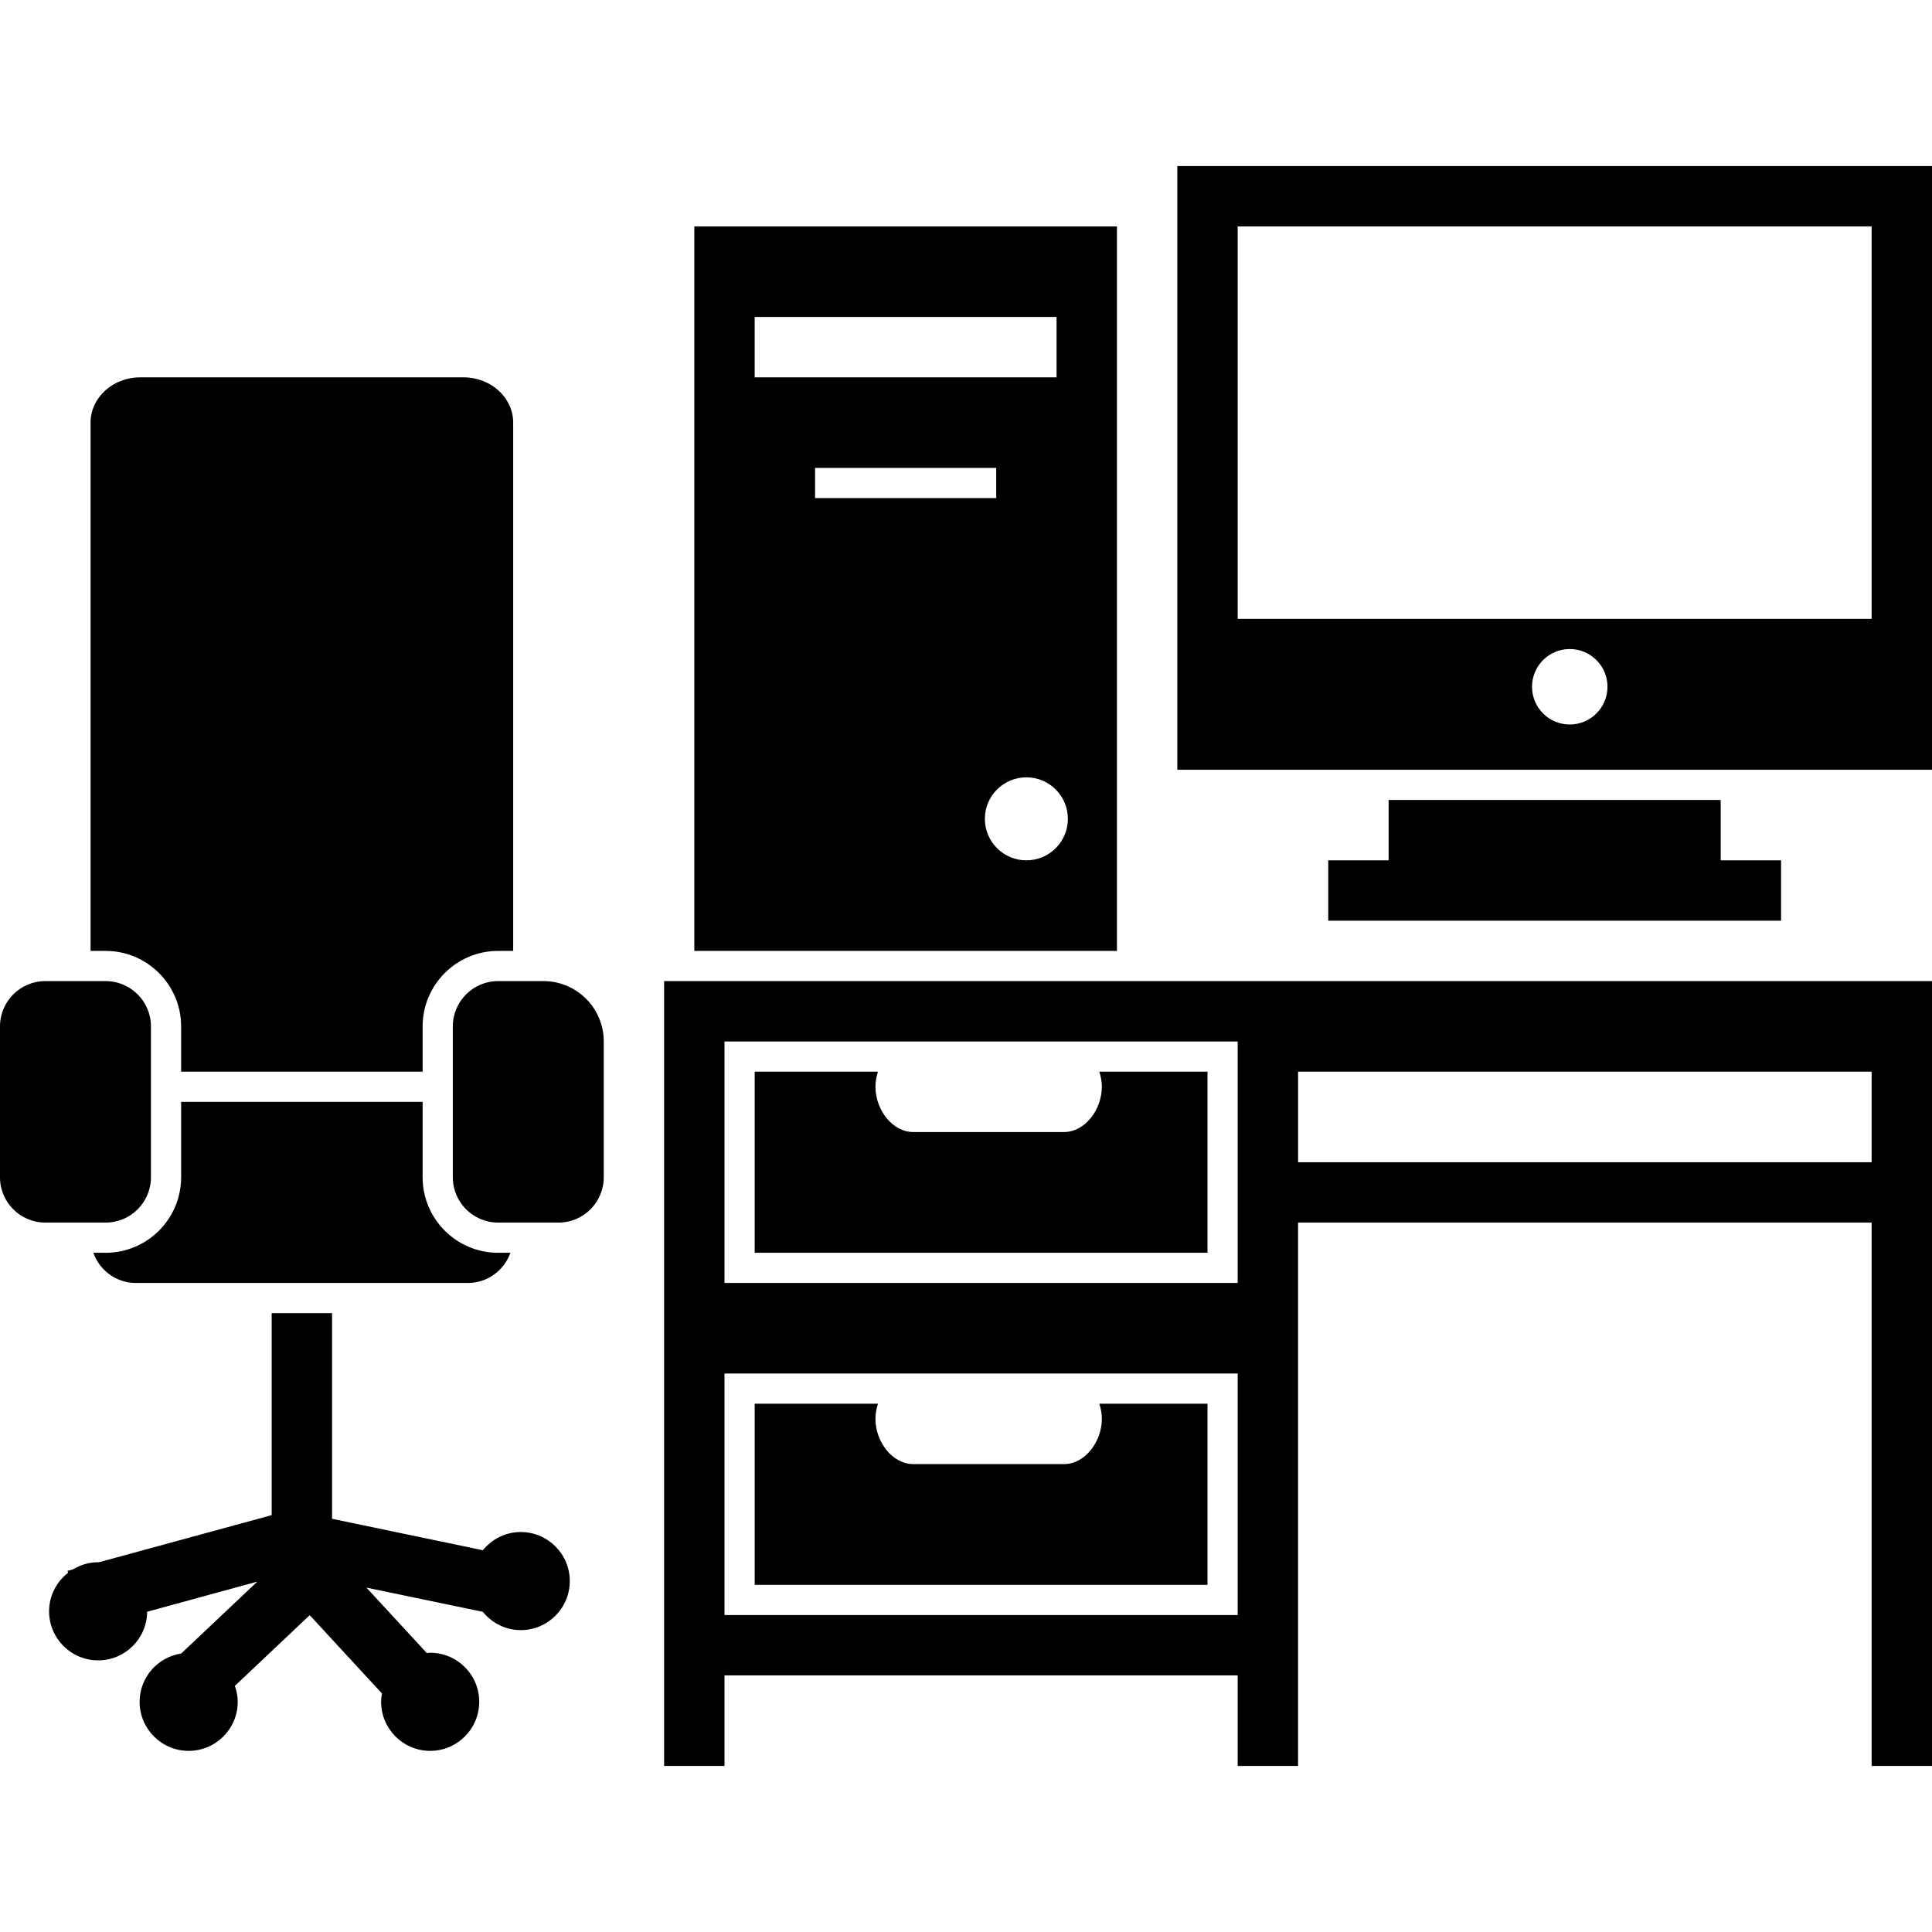 <?xml version="1.0" encoding="iso-8859-1"?>
<!-- Generator: Adobe Illustrator 16.0.0, SVG Export Plug-In . SVG Version: 6.00 Build 0)  -->
<!DOCTYPE svg PUBLIC "-//W3C//DTD SVG 1.1//EN" "http://www.w3.org/Graphics/SVG/1.1/DTD/svg11.dtd">
<svg version="1.1" id="Capa_1" xmlns="http://www.w3.org/2000/svg" xmlns:xlink="http://www.w3.org/1999/xlink" x="0px" y="0px"
	 width="612px" height="612px" viewBox="0 0 612 612" style="enable-background:new 0 0 612 612;" xml:space="preserve">
<g>
	<path d="M76.5,406.406h9.562h19.125h9.562h33.469c6.225,0,11.484-4.007,13.464-9.562h-3.901c-13.177,0-23.906-10.729-23.906-23.906
		v-23.906h-76.5v23.906c0,13.177-10.729,23.906-23.906,23.906h-3.901c1.979,5.556,7.239,9.562,13.464,9.562H76.5z"/>
	<path d="M337.078,463.781h-47.812c-6.598,0-11.953-7.086-11.953-14.344c0-1.635,0.306-3.242,0.803-4.781h-39.053v57.375H382.5
		v-57.375h-34.272c0.498,1.539,0.804,3.146,0.804,4.781C349.031,456.695,343.676,463.781,337.078,463.781z"/>
	<path d="M337.078,358.594h-47.812c-6.598,0-11.953-7.086-11.953-14.344c0-1.635,0.306-3.242,0.803-4.781h-39.053v57.375H382.5
		v-57.375h-34.272c0.498,1.539,0.804,3.146,0.804,4.781C349.031,351.508,343.676,358.594,337.078,358.594z"/>
	<path d="M411.188,310.781h-19.125H210.375v200.812v19.125v28.688H229.5v-28.688h162.562v28.688h19.125v-28.688v-19.125V387.281
		h181.688v172.125H612V387.281v-19.125v-28.688v-28.688h-19.125H411.188z M392.062,511.594H229.5v-76.5h59.766h47.812h54.984
		V511.594z M392.062,339.469v28.688v19.125v19.125H229.5v-76.5h59.766h47.812h54.984V339.469z M592.875,368.156H411.188v-28.688
		h181.688V368.156z"/>
	<polygon points="439.875,253.406 439.875,272.531 420.75,272.531 420.75,291.656 564.188,291.656 564.188,272.531 545.062,272.531 
		545.062,253.406 	"/>
	<path d="M372.938,243.844H612V52.594H372.938V243.844z M497.25,229.5c-6.598,0-11.953-5.355-11.953-11.953
		s5.355-11.953,11.953-11.953s11.953,5.355,11.953,11.953S503.848,229.5,497.25,229.5z M392.062,71.719h200.812v124.312H392.062
		V71.719z"/>
	<path d="M219.938,301.219h133.875v-229.5H219.938V301.219z M325.125,272.531c-7.258,0-13.148-5.891-13.148-13.148
		s5.891-13.148,13.148-13.148s13.148,5.891,13.148,13.148S332.383,272.531,325.125,272.531z M258.188,157.781v-9.562h57.375v9.562
		H258.188z M239.062,100.406h95.625v19.125h-95.625V100.406z"/>
	<path d="M133.875,339.469v-9.562v-4.781c0-13.177,10.729-23.906,23.906-23.906h4.781V133.875c0-7.908-7.047-14.344-15.711-14.344
		H44.399c-8.664,0-15.711,6.436-15.711,14.344v167.344h4.781c13.177,0,23.906,10.729,23.906,23.906v14.344H133.875z"/>
	<path d="M28.688,387.281h4.781c7.908,0,14.344-6.436,14.344-14.344v-23.906v-9.562v-9.562v-4.781
		c0-7.908-6.436-14.344-14.344-14.344h-4.781h-9.562h-4.781C6.436,310.781,0,317.217,0,325.125v47.812
		c0,7.908,6.436,14.344,14.344,14.344h4.781H28.688z"/>
	<path d="M172.125,387.281h4.781c7.908,0,14.344-6.436,14.344-14.344v-43.031c0-10.566-8.559-19.125-19.125-19.125h-9.562h-4.781
		c-7.908,0-14.344,6.436-14.344,14.344v14.344v9.562v23.906c0,7.908,6.436,14.344,14.344,14.344h4.781H172.125z"/>
	<path d="M164.953,516.375c8.578,0,15.539-6.962,15.539-15.539s-6.961-15.539-15.539-15.539c-4.858,0-9.142,2.275-11.991,5.767
		l-38.212-7.966l-9.562-1.989v-65.14H86.062v63.982l-9.562,2.611l-45.192,12.325c-0.077,0-0.153-0.019-0.229-0.019
		c-2.917,0-5.613,0.851-7.946,2.257l-1.741,0.478l0.172,0.612c-3.634,2.84-6.015,7.22-6.015,12.202
		c0,8.577,6.961,15.539,15.539,15.539c8.539,0,15.453-6.886,15.529-15.405l29.883-8.167l5.011-1.367l-5.011,4.724l-19.096,18.045
		c-7.449,1.147-13.177,7.525-13.177,15.3c0,8.577,6.961,15.539,15.539,15.539s15.539-6.962,15.539-15.539
		c0-1.778-0.363-3.452-0.908-5.049l23.715-22.396l22.883,24.796c-0.153,0.86-0.268,1.74-0.268,2.648
		c0,8.577,6.961,15.539,15.539,15.539s15.539-6.962,15.539-15.539s-6.961-15.539-15.539-15.539c-0.363,0-0.698,0.086-1.052,0.105
		l-19.144-20.741l36.882,7.679C155.802,514.09,160.086,516.375,164.953,516.375z"/>
</g>
<g>
</g>
<g>
</g>
<g>
</g>
<g>
</g>
<g>
</g>
<g>
</g>
<g>
</g>
<g>
</g>
<g>
</g>
<g>
</g>
<g>
</g>
<g>
</g>
<g>
</g>
<g>
</g>
<g>
</g>
</svg>
